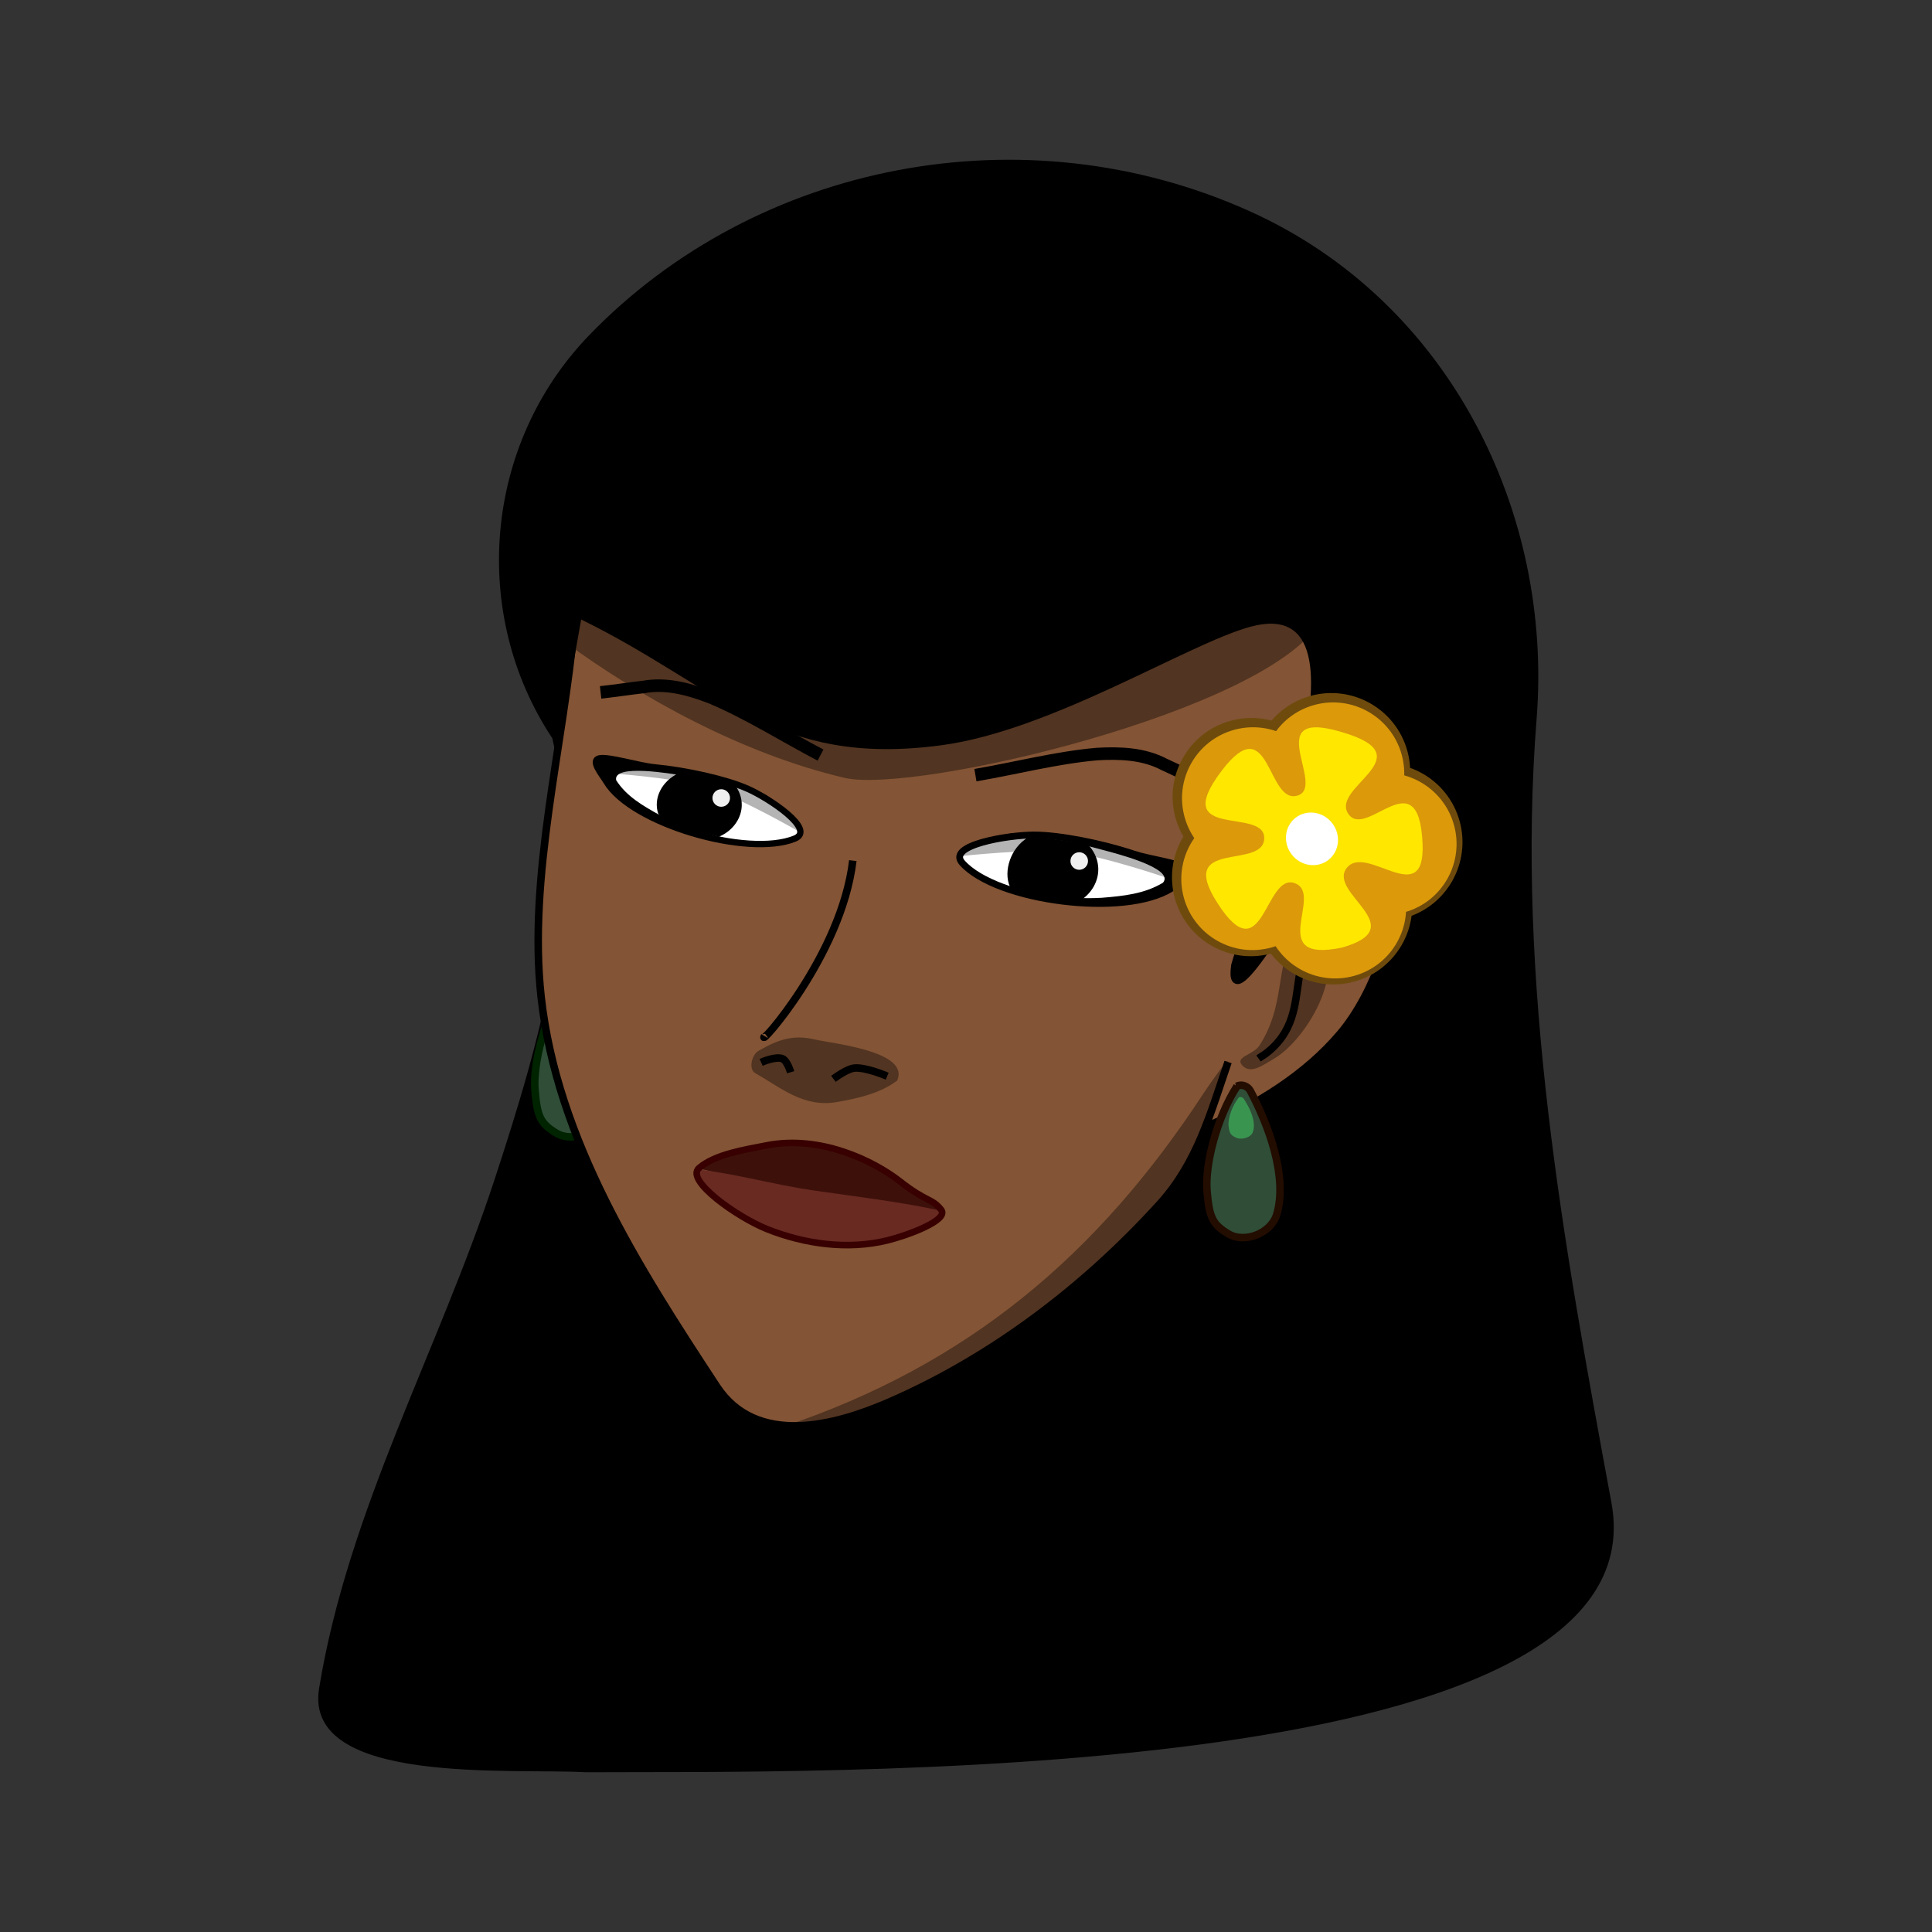<svg:svg xmlns:dc="http://purl.org/dc/elements/1.1/" xmlns:ns1="http://sodipodi.sourceforge.net/DTD/sodipodi-0.dtd" xmlns:ns2="http://www.inkscape.org/namespaces/inkscape" xmlns:ns4="http://creativecommons.org/ns#" xmlns:rdf="http://www.w3.org/1999/02/22-rdf-syntax-ns#" xmlns:svg="http://www.w3.org/2000/svg" height="770.754" id="svg2" version="1.1" viewBox="-126.955 -63.73 770.754 770.754" width="770.754" ns1:docname="woman head with flower.svg" ns2:version="0.47 r22583">
  <svg:rect x="-126.955" y="-63.73" width="770.754" height="770.754" fill="#333333" stroke="none"/>
  <ns1:namedview bordercolor="#666666" borderopacity="1.0" id="base" pagecolor="#ffffff" showgrid="false" showguides="true" ns2:current-layer="layer1" ns2:cx="-213.31678" ns2:cy="196.49809" ns2:document-units="px" ns2:guide-bbox="true" ns2:pageopacity="0.0" ns2:pageshadow="2" ns2:window-height="838" ns2:window-maximized="1" ns2:window-width="1600" ns2:window-x="-8" ns2:window-y="-8" ns2:zoom="0.49497475" />
  <svg:g id="layer1" transform="translate(-119.17 -100.98)" ns2:groupmode="layer" ns2:label="Camada 1">
    <svg:g id="g6201">
      <svg:g id="g6160">
        <svg:path d="m120 710.93c11.552-70.877 47.637-134.86 69.955-202.87 18.392-56.043 36.516-117.77 23.064-176.49-32.791-49.332-27.394-116.81 14.667-160.31 66.583-68.857 173.23-89.708 262.95-49.256 79.374 35.788 120.59 119.72 114.1 201.89-8.303 105.16 10.719 209.45 29.853 312.93 21.04 113.78-322.32 106.4-408.59 106.95-29.16-1.69-112.22 5.34-106-32.84z" id="path3606" style="stroke:#000000;stroke-width:1px;fill:#000000" ns1:nodetypes="cscsssscs" />
        <svg:g id="g3774-8" transform="translate(-268.11 -40.187)">
          <svg:path d="m485.71 470.58c-7.951 12.308-12.846 31.133-11.959 41.783 0.887 10.65 2.211 13.354 8.57 17.16 6.359 3.806 16.955-0.152 19.227-7.747 4.511-15.077-3.351-35.886-10.558-49.417-0.895-1.68-3.376-2.833-5.281-1.779z" id="path3820-2" style="stroke:#002300;stroke-width:3;fill:#2f4d37" ns1:nodetypes="czzssc" />
          <svg:path d="m486.49 475c-2.759 3.364-4.457 8.508-4.149 11.419 0.308 2.91 0.767 3.65 2.974 4.69s5.883-0.042 6.671-2.117c1.565-4.12-1.163-9.807-3.663-13.505-0.311-0.459-1.171-0.774-1.832-0.486z" id="path3820-0-4" style="fill:#399450" ns1:nodetypes="czzssc" />
        </svg:g>
        <svg:path d="m482.14 460.93c-6.961 20.236-12.254 40.113-27.209 56.593-30.033 33.095-66.844 61.152-107.86 79.017-21.468 9.35-52.96 18.118-68.959-6.225-31.288-47.606-63.67-98.212-70.014-155.29-5.342-48.066 9.009-96.656 13.332-145.17 55.902 27.465 76.551 52.352 143.67 46.183 43.617-8.624 99.615-36.116 123.17-47.244 64.019-22.467 5.41 108.62-1.4 133.59-3.425 24.117 26.054-32.181 32.423-40.39 10.912-14.067 26.192-9.646 28.685 8.308 2.008 14.461-7.134 42.803-21.067 59.274-13.934 16.471-33.394 28.462-53.332 37.061" id="path3608" style="fill:#835435" ns1:nodetypes="cssssccccsszc" />
        <svg:g id="g3925">
          <svg:path d="m332.44 380.58c-4.495 38.083-38.558 75.534-35.229 70" id="path3612" style="stroke:#000000;stroke-width:3;fill:none" ns1:nodetypes="cc" />
          <svg:path d="m293.46 465.33c10.558 6.026 19.463 13.871 32.545 11.58 8.457-1.481 17.329-3.44 24.149-8.595 5.066-11.726-25.472-14.647-32.994-16.397-8.681-2.019-14.555 0.126-22.259 4.506-2.867 1.63-4.114 7.38-1.44 8.906z" id="path4016" style="fill:#513421" ns1:nodetypes="cscsss" />
          <svg:path d="m295.86 461.08s5.942-2.643 8.571-1.429c1.891 0.873 3.214 5.357 3.214 5.357" id="path3614" style="stroke:#000000;stroke-width:3;fill:none" ns1:nodetypes="csc" />
          <svg:path d="m324.71 467.65s5.149-3.913 8.214-4.286c4.5-0.548 13.214 3.214 13.214 3.214" id="path3616" style="stroke:#000000;stroke-width:3;fill:none" ns1:nodetypes="csc" />
        </svg:g>
        <svg:g id="g3931">
          <svg:path d="m531.07 395.49c6.43-2.234 7.909 5.012 3.25 9.79-8.939 9.169-10.056 13.742-13.655 26.462-2.757 9.745-11.488 22.947-20.681 28.164-3.742 2.124-8.644 5.938-11.975 2.58-3.618-3.647 4.18-4.285 6.69-8.183 15.452-23.998-1.381-45.695 36.371-58.813z" id="path3975" style="fill:#513421" ns1:nodetypes="cssssss" />
          <svg:path d="m532.86 399.51c-35.369 14.868-12.504 40.867-36.063 58.36-0.856 0.515-1.698 1.055-2.508 1.64" id="path3768" style="stroke:#000000;stroke-width:3;fill:none" ns1:nodetypes="ccc" />
        </svg:g>
        <svg:path d="m304.06 606.63c74.462-24.842 126.43-69.034 168.51-133.53 1.725-2.644 11.723-16.957 8.912-11.239-4.708 11.682-11.769 36.825-20.029 46.591-6.933 8.214-12.916 17.318-21.469 24.024-10.361 10.366-21.456 19.939-33.367 28.485-17.494 13.259-35.609 26.102-56.041 34.453-9.565 4.011-19.039 8.704-29.589 9.249-4.614 0.643-12.277 1.667-16.926 1.971z" id="path3949" style="fill:#513421" ns1:nodetypes="csccccccc" />
        <svg:path d="m482.14 460.93c-6.961 20.236-12.254 40.113-27.209 56.593-30.033 33.095-66.844 61.152-107.86 79.017-21.468 9.35-52.96 18.118-68.959-6.225-31.288-47.606-63.67-98.212-70.014-155.29-5.342-48.066 9.009-100.66 13.332-149.17 55.902 27.465 76.551 56.352 143.67 50.183 43.617-8.624 99.615-36.116 123.17-47.244 64.019-22.467 3.41 108.62-3.4 133.59-3.425 24.117 28.054-32.181 34.423-40.39 10.912-14.067 26.192-9.646 28.685 8.308 2.008 14.461-7.134 42.803-21.067 59.274-13.934 16.471-33.394 28.462-53.332 37.061" id="path3608-4" style="stroke:#000000;stroke-width:3;fill:none" ns1:nodetypes="cssssccccsszc" />
        <svg:g id="g3917">
          <svg:path d="m290.41 351.89c8.775 3.881 27.534 16.382 18.881 19.905-18.765 7.64-65.071-5.894-75.133-22.693-1.73-2.888-6.531-8.433-2.893-9.293 3.638-0.86 15.716 2.966 22.131 3.572 6.415 0.607 13.571 1.806 20.172 3.318 6.601 1.512 12.646 3.336 16.841 5.191z" id="path3618" style="fill:#ffffff" ns1:nodetypes="cssssss" />
          <svg:path d="m235.62 345.76s26.194 1.756 38.638 5.556c13.143 4.013 37.123 17.93 37.123 17.93l-1.768-4.735-6.44-5.556-9.975-6.313-12.122-4.546-12.943-2.904-12.185-1.578-12.879-0.631-6.25 1.641-1.2 1.136z" id="path4043" style="fill:#b4b4b4" ns1:nodetypes="cscccccccccc" />
          <svg:path d="m302.34 357.49c-0.258 0.002-2.581-1.232-3.862-1.863-2.067-1.019-4.119-2.062-6.31-2.854-8.877-3.205-18.355-4.728-27.769-6.17-4.097-0.612-27.705-4.771-26.369 1.896 4.084 6.444 10.767 10.298 17.666 14.073 3.286 1.729 6.747 3.185 10.284 4.463 2.824 1.021 5.679 1.991 8.604 2.76 0 0 3.837 1.065 5.78 1.52 1.607 0.376 3.219 0.747 4.857 0.997 0 0 2.41 0.382 3.62 0.552 1.099 0.155 2.197 0.32 3.303 0.429 0 0 1.109 0.118 1.665 0.164 0.564 0.046 1.693 0.113 1.693 0.113l1.522 0.14-1.633 0.215-5.997-0.206-8.85-1.597-4.571-0.999s-4.457-1.126-4.774-1.25c-0.317-0.124-5.696-1.697-5.696-1.697l-5.241-2.054-3.109-1.086-3.43-1.69s-7.414-4.233-7.674-4.408c-0.26-0.175-5.691-3.994-5.691-3.994l-3.74-3.934-2.522-2.369-2.556-2.823-1.254-5.622 6.276 0.05 6.283 1.321 8.27 2.162 7.955 1.024 7.841 1.075 11.352 2.259 9.203 2.478 5.149 1.474 5.186 2.358 2.859 1.972 1.675 1.123h-0z" id="path3680" style="fill:#000000" ns1:nodetypes="csscccsssssssccccccsccccsccccccccccccccccc" />
          <svg:path d="m288.13 358.18c0.094 5.087-3.24 10.405-9.072 12.847-4.099-0.903-8.534-1.966-12.786-2.874-4.189-1.352-8.966-3.078-11.449-6.254-2.046-5.996 1.265-12.993 8.155-16.218 7.588 0.766 14.98 2.465 22.177 4.451 1.938 2.392 2.953 5.219 2.975 8.05z" id="path3682" style="fill:#000000" ns1:nodetypes="ccccccc" />
          <svg:path d="m259.1 383.14c0 2.789-2.261 5.051-5.051 5.051s-5.051-2.261-5.051-5.051 2.261-5.051 5.051-5.051 5.051 2.261 5.051 5.051z" id="path3921" style="fill:#f0f0f0" transform="matrix(.693 0 0 .693 103.89 90.089)" ns1:cx="254.05336" ns1:cy="383.13611" ns1:rx="5.0507627" ns1:ry="5.0507627" ns1:type="arc" />
          <svg:path d="m290.41 351.89c8.775 3.881 27.534 16.382 18.881 19.905-18.765 7.64-65.071-5.894-75.133-22.693-1.73-2.888-6.531-8.433-2.893-9.293 3.638-0.86 15.716 2.966 22.131 3.572 6.415 0.607 13.571 1.806 20.172 3.318 6.601 1.512 12.646 3.336 16.841 5.191z" id="path3618-5" style="stroke:#000000;stroke-width:2.534;fill:none" ns1:nodetypes="cssssss" />
        </svg:g>
        <svg:g id="g3909">
          <svg:path d="m404.74 370.36c-10.414-0.002-34.953 4.037-28.663 11.106 13.642 15.332 64.838 22.021 83.464 10.149 3.202-2.041 8.431-5.518 5.45-7.893s-14.173-3.649-20.579-5.795c-6.406-2.147-13.834-4.038-20.906-5.393-7.072-1.355-13.787-2.174-18.765-2.175z" id="path3618-0-1" style="fill:#ffffff" ns1:nodetypes="cssssss" />
          <svg:path d="m457.83 387.49s-25.827-8.843-39.334-10.324c-14.265-1.565-43.042 1.627-43.042 1.627l3.668-3.636 8.486-2.525 12.189-1.808 13.509 0.669 13.611 2.502 12.332 3.415 12.602 4.561 5.304 3.999 0.675 1.521z" id="path4043-5" style="fill:#b4b4b4" ns1:nodetypes="cscccccccccc" />
          <svg:path d="m390.4 370.67c0.243 0.112 3.112-0.086 4.667-0.148 2.509-0.1 5.018-0.231 7.523-0.059 10.145 0.695 19.948 3.264 29.648 5.883 4.213 1.155 28.829 7.201 23.955 13.044-7.357 4.459-15.775 5.321-24.355 6.016-4.049 0.264-8.116 0.191-12.159-0.084-3.227-0.22-6.458-0.502-9.645-1.007 0 0-4.212-0.608-6.299-0.998-1.726-0.322-3.454-0.651-5.141-1.108 0 0-2.49-0.659-3.728-1.009-1.125-0.318-2.254-0.627-3.361-0.993 0 0-1.115-0.359-1.666-0.551-0.559-0.195-1.665-0.612-1.665-0.612l-1.517-0.513 1.431 0.901 5.793 2.354 9.249 2.23 4.871 0.984s4.832 0.813 5.199 0.829c0.367 0.016 6.315 0.792 6.315 0.792l6.077 0.255 3.533 0.278 4.164-0.165s9.315-0.916 9.656-0.973c0.341-0.057 7.553-1.42 7.553-1.42l5.672-2.192 3.168-2.119 2.867-0.871 2.499-3.881c0.143-2.746-2.63-2.65-4.129-3.795l-6.396-0.862-7.803-1.643-8.091-2.401-8.01-2.303-11.978-2.658-10.06-1.534-5.676-0.773-6.19 0.06-3.776 0.679-2.195 0.367h0z" id="path3680-9" style="fill:#000000" ns1:nodetypes="csscccsssssssccccccsccccsccccccccccccccccc" />
          <svg:path d="m430.29 382.64c0.63 5.447-2.336 11.423-8.242 14.52-4.424-0.631-8.893-2.184-13.48-2.808-4.566-1.106-10.481-0.114-13.436-3.316-2.787-6.262 0.339-15.711 7.28-19.735 8.096 0.198 16.083 1.414 23.893 2.952 2.297 2.405 3.665 5.354 3.984 8.387z" id="path3682-4" style="fill:#000000" ns1:nodetypes="ccccccc" />
          <svg:path d="m259.1 383.14c0 2.789-2.261 5.051-5.051 5.051s-5.051-2.261-5.051-5.051 2.261-5.051 5.051-5.051 5.051 2.261 5.051 5.051z" id="path3921-2" style="fill:#f0f0f0" transform="matrix(.693 0 0 .693 246.71 115.23)" ns1:cx="254.05336" ns1:cy="383.13611" ns1:rx="5.0507627" ns1:ry="5.0507627" ns1:type="arc" />
          <svg:path d="m404.74 370.36c-10.414-0.002-34.953 4.037-28.663 11.106 13.642 15.332 64.838 22.021 83.464 10.149 3.202-2.041 8.431-5.518 5.45-7.893s-14.173-3.649-20.579-5.795c-6.406-2.147-13.834-4.038-20.906-5.393-7.072-1.355-13.787-2.174-18.765-2.175z" id="path3618-0" style="stroke:#000000;stroke-width:2.707;fill:none" ns1:nodetypes="cssssss" />
        </svg:g>
        <svg:path d="m217.14 293.08c30.788 22.552 71.373 44.956 112 54.489 27.809 6.525 168.87-26.574 189.89-62.57-35.021-29.796-73.286-3.736-104.24 6.615-65.408 29.239-128.87-2.341-195.75-11.127-3.268 3.159-0.711 8.653-1.899 12.592z" id="path3665" style="fill:#513421" ns1:nodetypes="cscccc" />
        <svg:path d="m319.56 338.48c-14.549-7.601-28.455-16.511-43.597-22.927-8.48-3.278-17.67-5.896-26.821-4.271-5.78 0.672-11.534 1.552-17.318 2.195" id="path3808-5" style="stroke:#000000;stroke-width:5;fill:none" />
        <svg:path d="m220.09 306.78 3.974-22.396c55.902 27.465 76.947 59.096 143.67 50.183 44.013-5.88 98.085-40.319 123.17-47.244 55.129-15.222 0.344 111.94-6.43 136.88l1.414 3.708 21.617-28.87 24.244-70.711 30.304-42.426 4.041-50.508s-139.4-38.386-149.5-38.386c-10.102 0-195.97 24.244-195.97 24.244-1.437 28.858-11.408 60.07-0.525 85.529z" id="path3608-4-1" style="fill:#000000" ns1:nodetypes="ccssccccccscc" />
        <svg:path d="m485.71 470.58c-7.951 12.308-12.846 31.133-11.959 41.783 0.887 10.65 2.211 13.354 8.57 17.16 6.359 3.806 16.955-0.152 19.227-7.747 4.511-15.077-3.351-35.886-10.558-49.417-0.895-1.68-3.376-2.833-5.281-1.779z" id="path3820" style="stroke:#230c00;stroke-width:3;fill:#2f4d37" ns1:nodetypes="czzssc" />
        <svg:path d="m486.49 475c-2.759 3.364-4.457 8.508-4.149 11.419 0.308 2.91 0.767 3.65 2.974 4.69s5.883-0.042 6.671-2.117c1.565-4.12-1.163-9.807-3.663-13.505-0.311-0.459-1.171-0.774-1.832-0.486z" id="path3820-0" style="fill:#399450" ns1:nodetypes="czzssc" />
        <svg:g id="g3935">
          <svg:path d="m271.07 503.42c17.143 3.886 33.967 9.434 51.361 11.987 15.242 2.237 30.624 3.508 45.936 5.261-15.823-13.352-30.706-22.86-45.977-26.634-16.499-0.002-38.288 0.015-51.321 9.386z" id="path3791" style="fill:#3d110a" ns1:nodetypes="csccc" />
          <svg:path d="m368.92 520.56c-17.143-3.886-35.183-5.896-52.578-8.449-15.242-2.237-30.624-6.604-45.936-8.357 6.791 17.569 30.254 26.722 47.772 29.466 16.285 0.305 39.581 2.19 50.742-12.66z" id="path3791-8" style="fill:#692a22" ns1:nodetypes="csccc" />
          <svg:path d="m367.69 519.9c3.206 4.111-13.424 10.218-21.496 12.201-15.663 3.847-32.896 1.515-47.999-4.52-11.697-4.674-32.83-19.476-27.088-24.366 6.502-5.537 18.119-7.299 27.042-9.049 21.187-4.154 42.412 6.004 53.148 14.417 10.735 8.412 12.764 6.664 16.393 11.317z" id="path3757" style="stroke:#380000;stroke-width:2.627;fill:none" ns1:nodetypes="csssszs" />
        </svg:g>
        <svg:path d="m381.35 346.49c16.181-2.763 32.151-6.97 48.532-8.422 9.077-0.514 18.627-0.181 26.836 4.176 5.294 2.415 10.5 5.021 15.806 7.41" id="path3808" style="stroke:#000000;stroke-width:5;fill:none" />
      </svg:g>
      <svg:g id="g4299" transform="matrix(.792 .447 -.447 .792 85.257 -191.33)">
        <svg:path d="m731.4 254.96c12.168 12.101 12.222 31.775 0.121 43.943s-31.775 12.222-43.943 0.121-12.222-31.775-0.121-43.943 31.775-12.222 43.943-0.121zm-25.172 26.742c12.168 12.101 12.222 31.775 0.121 43.943s-31.775 12.222-43.943 0.121-12.222-31.775-0.121-43.943 31.775-12.222 43.943-0.121zm60.285-11.187c12.168 12.101 12.222 31.775 0.121 43.943s-31.775 12.222-43.943 0.121-12.222-31.775-0.121-43.943 31.775-12.222 43.943-0.121zm-43.144 42.117c12.168 12.101 12.222 31.775 0.121 43.943s-31.775 12.222-43.943 0.121-12.222-31.775-0.121-43.943 31.775-12.222 43.943-0.121zm37.646-7.028c12.168 12.101 12.222 31.775 0.121 43.943s-31.775 12.222-43.943 0.121-12.222-31.775-0.121-43.943 31.775-12.222 43.943-0.121z" id="path3631-4-2" style="stroke:#6e4b0d;stroke-width:7;fill:#dc990a" />
        <svg:g id="g3711" transform="matrix(.196 -.086 .086 .196 351.74 377.23)">
          <svg:path d="m1331.4 583.79c0 119.92-102.33 217.14-228.57 217.14s-228.57-97.218-228.57-217.14 102.33-217.14 228.57-217.14 228.57 97.218 228.57 217.14z" id="path3631-4-4" style="fill:#dc990a" transform="matrix(.593 -.232 .245 .624 957.2 409.92)" ns1:cx="1102.8572" ns1:cy="583.79077" ns1:rx="228.57143" ns1:ry="217.14285" ns1:type="arc" />
          <svg:path d="m1331.4 583.79c0 119.92-102.33 217.14-228.57 217.14s-228.57-97.218-228.57-217.14 102.33-217.14 228.57-217.14 228.57 97.218 228.57 217.14z" id="path3631-9" style="fill:#dc990a" transform="matrix(.593 -.232 .245 .624 782.63 369.06)" ns1:cx="1102.8572" ns1:cy="583.79077" ns1:rx="228.57143" ns1:ry="217.14285" ns1:type="arc" />
          <svg:path d="m1331.4 583.79c0 119.92-102.33 217.14-228.57 217.14s-228.57-97.218-228.57-217.14 102.33-217.14 228.57-217.14 228.57 97.218 228.57 217.14z" id="path3631" style="fill:#dc990a" transform="matrix(.593 -.232 .245 .624 1046.9 269.92)" ns1:cx="1102.8572" ns1:cy="583.79077" ns1:rx="228.57143" ns1:ry="217.14285" ns1:type="arc" />
          <svg:path d="m1331.4 583.79c0 119.92-102.33 217.14-228.57 217.14s-228.57-97.218-228.57-217.14 102.33-217.14 228.57-217.14 228.57 97.218 228.57 217.14z" id="path3631-1" style="fill:#dc990a" transform="matrix(.593 -.232 .245 .624 767.49 204.2)" ns1:cx="1102.8572" ns1:cy="583.79077" ns1:rx="228.57143" ns1:ry="217.14285" ns1:type="arc" />
          <svg:path d="m1331.4 583.79c0 119.92-102.33 217.14-228.57 217.14s-228.57-97.218-228.57-217.14 102.33-217.14 228.57-217.14 228.57 97.218 228.57 217.14z" id="path3631-4" style="fill:#dc990a" transform="matrix(.593 -.232 .245 .624 925.77 137.06)" ns1:cx="1102.8572" ns1:cy="583.79077" ns1:rx="228.57143" ns1:ry="217.14285" ns1:type="arc" />
        </svg:g>
        <svg:path d="m751.34 341.91c-26.071 22.673-18.062-16.859-31.865-14.499-13.803 2.361 7.791 41.719-25.236 24.264-29.997-15.853 10.453-22.388 3.943-34.786-6.51-12.398-35.997 21.692-30.875-16.503 4.717-35.172 24.522 3.023 34.302-7 9.779-10.023-35.851-26.22 6.154-34.463 32.913-6.459 4.703 24.256 17.257 30.46 12.554 6.204 14.786-36.588 34.678-4.796 15.898 25.408-21.616 11.968-23.636 25.825-2.02 13.857 38.423 8.188 15.278 31.499z" id="path2838" style="fill:#ffe700" ns1:nodetypes="csssssssssc" />
        <svg:path d="m472.75 210.91c0 25.105-21.256 45.457-47.477 45.457s-47.477-20.352-47.477-45.457 21.256-45.457 47.477-45.457 47.477 20.352 47.477 45.457z" id="path3613" style="fill:#ffffff" transform="matrix(.228 .095 -.095 .228 639.59 218.27)" ns1:cx="425.27423" ns1:cy="210.90511" ns1:rx="47.477169" ns1:ry="45.456863" ns1:type="arc" />
      </svg:g>
    </svg:g>
  </svg:g>
</svg:svg>